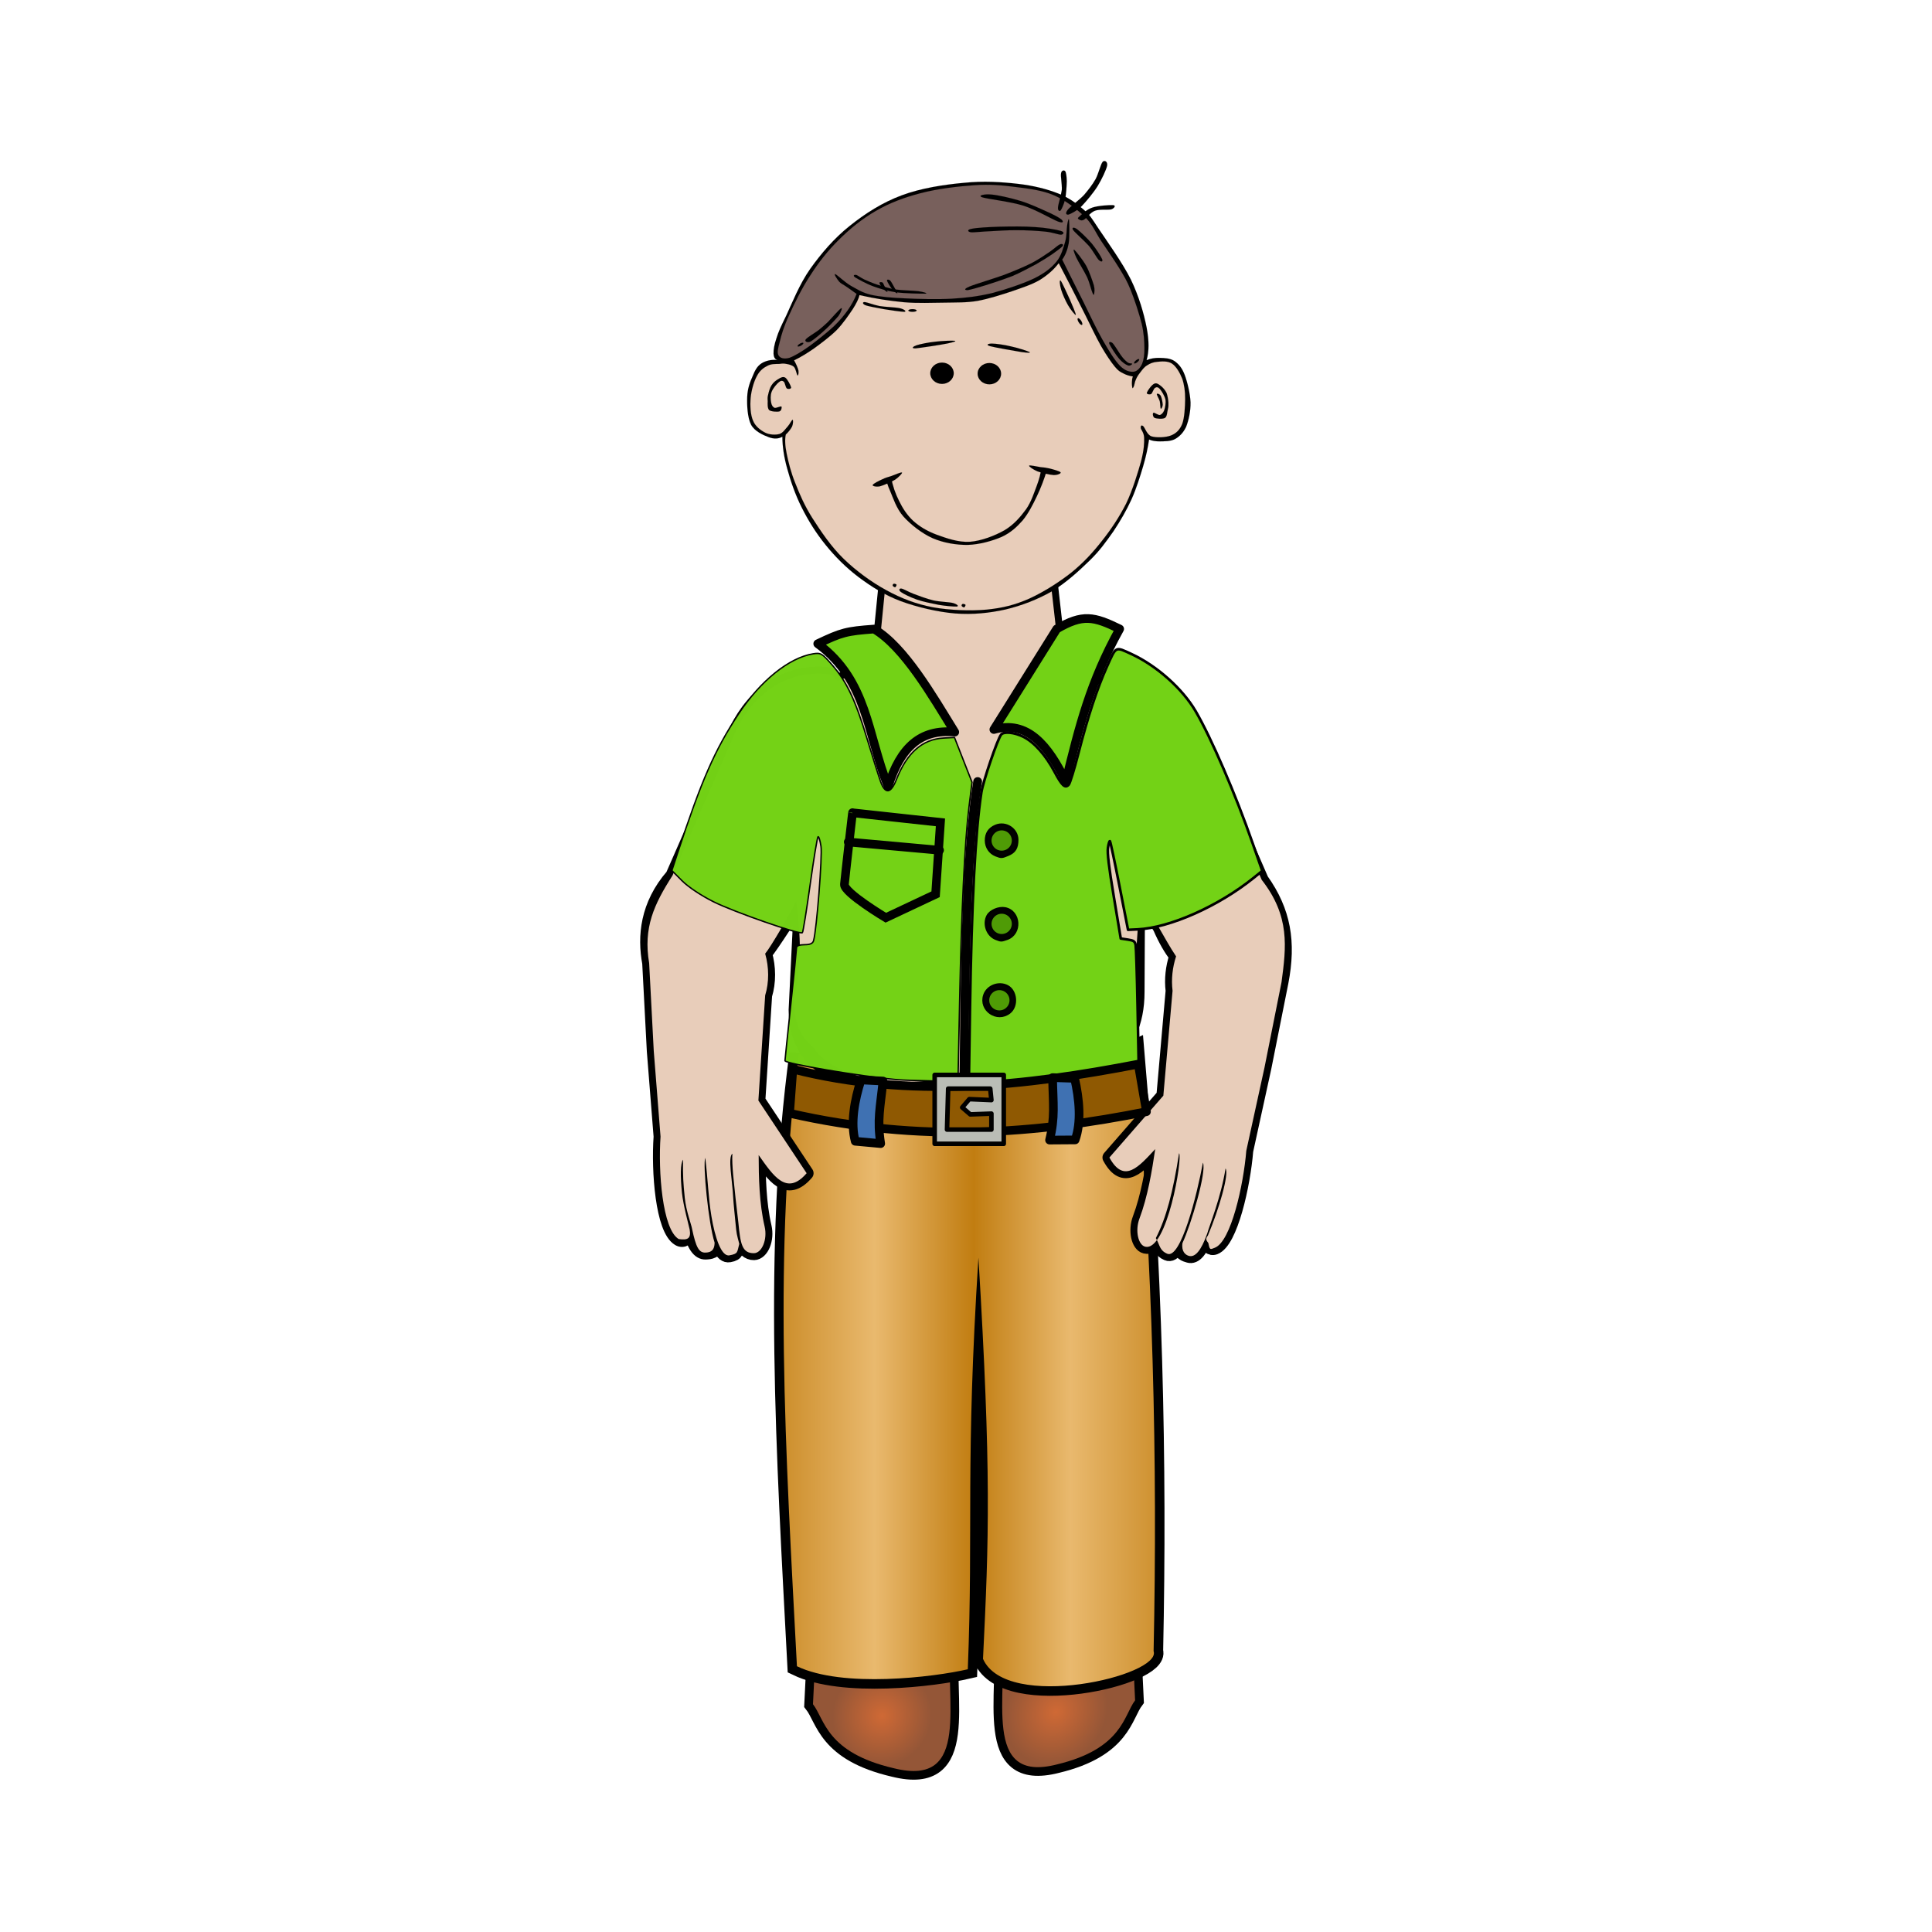 <svg:svg xmlns:dc="http://purl.org/dc/elements/1.1/" xmlns:ns1="http://sodipodi.sourceforge.net/DTD/sodipodi-0.dtd" xmlns:ns2="http://www.inkscape.org/namespaces/inkscape" xmlns:ns3="http://www.w3.org/1999/xlink" xmlns:ns5="http://creativecommons.org/ns#" xmlns:rdf="http://www.w3.org/1999/02/22-rdf-syntax-ns#" xmlns:svg="http://www.w3.org/2000/svg" height="222.74" id="svg2" style="enable-background:new" version="1.0" viewBox="-74.041 -20.915 222.74 222.74" width="222.74" ns1:docname="family1-daddy4.svg" ns1:version="0.32" ns2:output_extension="org.inkscape.output.svg.inkscape" ns2:version="0.46">
  <svg:defs id="defs5">
    <svg:linearGradient id="linearGradient3725">
      <svg:stop id="stop3727" offset="0" style="stop-color:#cf6935" />
      <svg:stop id="stop3729" offset="1" style="stop-color:#945637" />
    </svg:linearGradient>
    <svg:filter id="filter3027" ns2:collect="always">
      <svg:feBlend id="feBlend3029" in2="BackgroundImage" mode="lighten" ns2:collect="always" />
    </svg:filter>
    <svg:radialGradient cx="45.718" cy="179.57" gradientTransform="matrix(.447 -.583 .564 .433 -75.999 130.92)" gradientUnits="userSpaceOnUse" id="radialGradient3731" r="7.955" ns2:collect="always" ns3:href="#linearGradient3725" />
    <svg:radialGradient cx="62.754" cy="201.4" gradientTransform="matrix(.514 -.616 .546 .456 -76.467 128.4)" gradientUnits="userSpaceOnUse" id="radialGradient3733" r="7.955" ns2:collect="always" ns3:href="#linearGradient3725" />
    <svg:linearGradient gradientUnits="userSpaceOnUse" id="linearGradient3759" x1="29.959" x2="82.288" y1="141.91" y2="141.91" ns2:collect="always">
      <svg:stop id="stop3755" offset="0" style="stop-color:#c17d11" />
      <svg:stop id="stop3763" offset=".285" style="stop-color:#e9b96e" />
      <svg:stop id="stop3765" offset=".503" style="stop-color:#c17d11" />
      <svg:stop id="stop3767" offset=".716" style="stop-color:#e9b96e" />
      <svg:stop id="stop3757" offset="1" style="stop-color:#c17d11" />
    </svg:linearGradient>
  </svg:defs>
  <ns1:namedview bordercolor="#666666" borderopacity="1.0" gridtolerance="10.0" guidetolerance="10.0" id="base" objecttolerance="10.0" pagecolor="#ffffff" showgrid="false" ns2:current-layer="layer2" ns2:cx="37.285686" ns2:cy="82.37405" ns2:pageopacity="0.0" ns2:pageshadow="2" ns2:window-height="744" ns2:window-width="1280" ns2:window-x="-4" ns2:window-y="-4" ns2:zoom="4.1412381" />
  <svg:g id="layer2" transform="translate(-18.075 -5.126)" ns2:groupmode="layer" ns2:label="hi">
    <svg:g id="g3735">
      <svg:path d="m59.523 172.71c0.804 6.85-2.413 17.18 6.372 14.92 7.544-1.81 7.691-5.66 9.005-7.39l-0.479-10.03c-0.807-12.69-14.955-8.7-14.898 2.5z" id="path3540" style="stroke:#000000;stroke-width:2;fill:none" ns1:nodetypes="ccccc" />
      <svg:path d="m53.673 173.15c-0.832 6.86 2.497 17.19-6.593 14.92-7.806-1.81-7.959-5.65-9.318-7.38l0.495-10.03c0.835-12.69 15.475-8.71 15.416 2.49z" id="path3538" style="stroke:#000000;stroke-width:2;fill:none" ns1:nodetypes="ccccc" />
      <svg:path d="m59.523 172.71c0.804 6.85-2.413 17.18 6.372 14.92 7.544-1.81 7.691-5.66 9.005-7.39l-0.479-10.03c-0.807-12.69-14.955-8.7-14.898 2.5z" id="path3064" style="color:#000000;fill-rule:evenodd;enable-background:accumulate;fill:url(#radialGradient3733)" ns1:nodetypes="ccccc" />
      <svg:path d="m53.673 173.15c-0.832 6.86 2.497 17.19-6.593 14.92-7.806-1.81-7.959-5.65-9.318-7.38l0.495-10.03c0.835-12.69 15.475-8.71 15.416 2.49z" id="path2904" style="fill-rule:evenodd;fill:url(#radialGradient3731)" ns1:nodetypes="ccccc" />
    </svg:g>
    <svg:path d="m77.875 40.688a21 22.312 0 1 1 -42 0 21 22.312 0 1 1 42 0z" id="path2896" style="enable-background:accumulate;fill:none" transform="matrix(.947 -.322 .322 .947 -10.948 19.607)" ns1:cx="56.875" ns1:cy="40.6875" ns1:rx="21" ns1:ry="22.3125" ns1:type="arc" />
    <svg:path d="m54.32 122.59l-2.055 20.34c-0.478 7.62-4.175 6.58-8.2 7.69-4.372 1.2-6.328-1.8-7.961-8.17l-0.063-20.05c0.551-4.42 3.986-10.96 10.172-10.06 6.714 0.98 8.192 5.67 8.107 10.25z" id="path3056" style="fill-rule:evenodd;fill:#e9b96e" ns1:nodetypes="ccsccsc" />
    <svg:path d="m58.48 122.2l2.055 18.1c0.814 7.58 5.294 9.85 9.429 9.33 4.957-0.63 5.919-2.47 7.269-8.92l-0.494-19.68c-0.746-4.38-4.466-10.73-10.609-9.5-6.667 1.34-7.937 6.1-7.65 10.67z" id="path3058" style="fill-rule:evenodd;fill:#e9b96e" ns1:nodetypes="ccsccsc" />
    <svg:path d="m51.599 149.12l0.9 17.3c0.416 7.23-3.319 8.7-6.646 10.15-3.614 1.56-6.903-2.21-8.992-8.06l-0.941-17.78c-0.006-4.23 2.226-10.74 7.623-10.49 5.857 0.26 7.632 4.55 8.056 8.88z" id="path3060" style="fill-rule:evenodd;fill:#e9b96e" ns1:nodetypes="ccsccsc" />
    <svg:path d="m62.152 149.12l-0.605 17.35c-0.293 7.26 3.461 8.59 6.807 9.91 3.634 1.43 6.854-2.47 8.841-8.41l0.637-17.84c-0.066-4.23-2.405-10.66-7.788-10.2-5.844 0.49-7.543 4.84-7.892 9.19z" id="path3062" style="fill-rule:evenodd;fill:#e9b96e" ns1:nodetypes="ccsccsc" />
    <svg:path d="m36.142 105.68c-3.028 22.44-1.519 46.07-0.23 70.63 5.265 2.54 15.794 1.26 19.701 0.35 0.654-16.67-0.299-23.54 1.224-47.46 1.495 24.85 1.215 32.26 0.528 46.26 2.704 6.13 20.637 1.95 19.668-0.89 0.461-21.66-0.044-44.51-2.184-69.36-13.678 6.49-35.234 2.9-38.707 0.47z" id="path3542" style="stroke:#000000;stroke-width:2.2;fill:none" ns1:nodetypes="cccccccc" />
    <svg:path d="m36.142 105.68c-3.028 22.44-1.519 46.07-0.23 70.63 5.265 2.54 15.794 1.26 19.701 0.35 0.654-16.67-0.299-23.54 1.224-47.46 1.495 24.85 1.215 32.26 0.528 46.26 2.704 6.13 20.637 1.95 19.668-0.89 0.461-21.66-0.044-44.51-2.184-69.36-13.678 6.49-35.234 2.9-38.707 0.47z" id="path2900" style="fill-rule:evenodd;fill:url(#linearGradient3759)" ns1:nodetypes="cccccccc" />
    <svg:path d="m52.156 45.75c-3.175 0-6.093 3.186-6.094 6.469l-0.968 9.719h-0.469c-1.422 0-2.766 0.271-4.031 0.75-0.293-0.257-0.546-0.703-0.969-0.75-4.992-0.563-8.732 2.393-10.656 6.312l-7.407 16.906c-2.946 3.396-3.256 7.012-2.687 10.094l0.531 10.13 0.782 9.87c-0.282 3.99 0.207 10.7 2.093 11.81 0.523 0.31 1.041-0.06 1.313-0.75-0.023-0.17-0.068-0.44-0.094-0.62-0.196-0.93-0.325-2.09-0.438-3.53 0.143 1.3 0.294 2.47 0.438 3.53 0.448 2.11 1.12 2.98 1.906 2.93 0.424-0.02 1.247-0.04 1.25-1.06-0.722-2.26-1.191-7.32-1.312-9.87 0.649 5.36 0.984 11.58 2.781 11.25 1.025-0.19 0.637-0.52 1.281-1.22-0.328-0.9-0.504-2.14-0.625-3.47-0.057-0.63-0.095-1.25-0.125-1.91-0.084-1.83-0.123-3.71-0.187-5.12 0.112 1.27 0.101 3.2 0.187 5.12 0.029 0.64 0.066 1.3 0.125 1.91 0.238 2.45 0.788 4.46 2.188 4.44 0.89-0.02 1.571-1.56 1.219-3.07-0.623-2.66-0.685-5.73-0.688-8.24 1.686 2.38 3.229 4.77 5.531 2.09l-5.562-8.38 0.781-12.121c0.465-1.524 0.45-3.237 0-4.813 0.648-0.758 3.527-5.141 4.14-6.397l-0.634 12.881c0 7.15 6.63 9.11 13.314 9.11l14.322-0.91c6.684 0 11.796-3.1 11.796-10.246l0.055-11.38 2.507 3.942c0.609 1.41 1.242 2.467 1.875 3.313-0.416 1.268-0.57 2.645-0.406 3.969l-1.063 12.092-6.218 7.13c1.68 3.1 3.421 1.03 5.281-0.97-0.366 2.47-0.867 5.5-1.813 8-0.535 1.41-0.142 3.06 0.656 3.25 2.511 0.6 3.147-7.5 3.907-10.78-0.555 2.91-1.154 7.82-2.344 10.12 0.478 0.82 0.075 1.08 0.969 1.47 1.566 0.69 2.765-5.35 4.125-10.5-0.48 2.49-1.649 7.39-2.625 9.47-0.145 1 0.623 1.17 1 1.28 0.707 0.2 1.41-0.56 2.125-2.59 0.275-0.99 0.599-2.07 0.906-3.29-0.3 1.35-0.606 2.43-0.906 3.29-0.058 0.2-0.136 0.49-0.188 0.68 0.146 0.73 0.549 1.17 1.063 0.97 1.855-0.71 3.3-7.2 3.625-11.18l2.093-9.57 1.969-9.872c0.888-4.618 0.29-8.163-2.281-11.782l-7.156-16.468c-1.855-3.8-4.763-6.127-9.906-5.813-0.216 0.013-0.314 0.269-0.469 0.406-1.648-1.061-3.55-1.699-5.594-1.812l-1.125-9.938c0-3.282-2.543-6.281-5.719-6.281h-7.375zm-29.312 71.81c0.021 1.64 0.099 3.01 0.187 4.25-0.147-1.43-0.263-2.89-0.187-4.25zm62.125 1.03c-0.139 1.46-0.471 3.02-0.844 4.5 0.282-1.27 0.564-2.74 0.844-4.5z" id="path3606" style="stroke-linejoin:round;enable-background:accumulate;fill-rule:evenodd;stroke:#000000;stroke-linecap:round;stroke-width:1.6;fill:#e8cdba" ns1:nodetypes="cccccscccccsccccsccscsscsssscccccccccccccccccssccsccsccccscccccsccccccccccc" />
    <svg:path d="m52.156 45.75c-3.175 0-6.093 3.186-6.094 6.469l-0.968 9.719h-0.469c-1.422 0-2.766 0.271-4.031 0.75-0.293-0.257-0.546-0.703-0.969-0.75-4.992-0.563-8.732 2.393-10.656 6.312l-7.407 16.906c-2.129 3.33-3.38 6.008-2.687 10.094l0.531 10.13 0.782 9.87c-0.282 3.99 0.207 10.7 2.093 11.81 1.083 0.16 1.431-0.09 1.266-1.09-0.085-0.4-0.747-2.81-0.892-4.25-0.188-1.88-0.19-3.37 0.124-3.81-0.018 2.01 0.024 2.6 0.202 4.39 0.158 1.58 0.782 3.13 0.849 3.62 0.449 2.11 0.79 2.75 1.576 2.7 0.424-0.02 1.011-0.13 1.014-1.15-0.722-2.26-1.379-9.07-1.076-9.78 0.307 2.54 0.355 4.61 0.711 6.75 0.395 2.37 1.125 4.67 2.07 4.5 1.025-0.19 0.873-0.33 1.14-1.32-0.282-1.09-0.316-1.1-0.437-2.43-0.056-0.62-0.236-2.29-0.266-2.94-0.085-1.84-0.642-4.66-0.093-5.03-0.073 1.41 0.181 3.21 0.376 5.22 0.062 0.64 0.254 2.09 0.314 2.71 0.237 2.45 0.41 3.56 1.81 3.54 0.89-0.02 1.571-1.56 1.219-3.07-0.623-2.66-0.685-5.73-0.688-8.24 1.686 2.38 3.229 4.77 5.531 2.09l-5.562-8.38 0.781-12.121c0.465-1.524 0.45-3.237 0-4.813 0.648-0.758 2.961-4.764 3.574-6.02 0.355 3.204 0.848 6.224-0.257 11.373 0 7.151 5.94 7.231 12.624 7.231l13.707 0.57c6.684 0 12.723-0.25 12.723-7.395l0.81-11.946c1.753 1.953 2.748 4.353 4.194 6.5-0.416 1.268-0.57 2.645-0.406 3.969l-1.063 12.092-6.218 7.13c1.68 3.1 3.421 1.03 5.281-0.97-0.366 2.47-0.867 5.5-1.813 8-0.535 1.41-0.142 3.06 0.656 3.25 2.511 0.6 4.348-10.3 3.907-10.78-0.688 4.44-1.488 7.49-2.678 9.79 0.478 0.81 0.409 1.41 1.303 1.8 1.566 0.69 3.433-6.75 4.125-10.5 0.455 1.02-1.382 7.19-2.358 9.27-0.145 1 0.356 1.37 0.733 1.48 0.707 0.2 1.41-0.56 2.125-2.59 0.275-0.99 1.6-4.21 2.107-7.49 0.436 0.61-0.753 4.71-2.041 7.75-0.458 0.54 0.132 0.77 0.08 0.96 0.146 0.72 0.215 0.63 0.729 0.43 1.855-0.71 3.3-7.2 3.625-11.18l2.093-9.57 1.969-9.872c0.543-4.052 0.99-7.597-2.281-11.782l-7.156-16.468c-1.855-3.8-5.518-6.127-9.906-5.813-0.216 0.015-0.314 0.269-0.469 0.406-1.648-1.061-3.55-1.699-5.594-1.812l-1.125-9.938c0-3.282-2.543-6.281-5.719-6.281h-7.375z" id="path3054" style="fill-rule:evenodd;enable-background:accumulate;fill:#e8cdba" ns1:nodetypes="cccccscccccccscscsccsscsscssssccccccccccccccccssccsccsccccscccccsccccc" />
  </svg:g>
  <svg:g id="layer4" transform="translate(-18.075 -5.126)" ns2:groupmode="layer" ns2:label="clothes">
    <svg:path d="m58.616 68.315c3.84-1.12 6.277 1.823 8.288 5.997 1.539-6.318 2.835-11.507 6.217-17.591-2.993-1.458-4.259-1.741-7.253 0l-7.252 11.594z" id="path3575" style="stroke-linejoin:round;fill-rule:evenodd;stroke:#000000;stroke-width:1;fill:#73d216" ns1:nodetypes="ccccc" />
    <svg:path d="m54.11 68.612c-3.947-0.384-6.284 1.778-7.684 6.275-2.404-5.946-2.332-12.206-8.115-16.461 2.75-1.31 3.302-1.458 6.5-1.692 3.486 2.065 6.724 7.704 9.299 11.878z" id="path3577" style="stroke-linejoin:round;fill-rule:evenodd;stroke:#000000;stroke-width:.999px;fill:#73d216" ns1:nodetypes="ccccc" />
    <svg:path d="m56.748 74.309c-1.504 9.283-1.426 24.263-1.603 34.701" id="path2436" style="stroke:#000000;stroke-linecap:round;stroke-width:1.003px;fill:none" ns1:nodetypes="cc" />
    <svg:path d="m44.099 65.103c-5.725 1.974-11.027-0.568-17.5 7.875-4.687 6.115-6.335 11.693-8.312 17.063 3.291 3.708 10.913 5.503 16.537 6.88l1.75-10.758 0.423 2.491-1.136 9.106-2.031 0.021-1.543 12.819c14.165 2.82 28.855 3.02 44.187 0l-0.394-13.125-1.859-0.321-1.698-8.674 0.23-1.804 2.234 9.927c7.318-0.711 12.918-3.559 16.8-6.562-2.312-6.589-6.444-14.729-8.564-17.686-3.452-4.814-11.416-8.354-17.686-6.377l-6.563 9.625-2.625 6.125-3.5-7.875-8.75-8.75z" id="path3579" style="stroke-linejoin:round;fill-rule:evenodd;filter:url(#filter3027);stroke:#000000;stroke-width:1.929;fill:#000000" transform="matrix(.929 0 0 1.075 4.392 -12.16)" ns1:nodetypes="csccccccccccccccsccccc" />
    <svg:path d="m40.573 26.095a1.468 1.468 0 1 1 -2.936 0 1.468 1.468 0 1 1 2.936 0z" id="path3208" style="opacity:0.99;stroke-linejoin:round;enable-background:accumulate;fill-rule:evenodd;stroke:#000000;stroke-linecap:round;stroke-width:0.6;fill:#4e9a06" transform="translate(20.413 55.02)" ns1:cx="39.105324" ns1:cy="26.094931" ns1:rx="1.4681181" ns1:ry="1.4681181" ns1:type="arc" />
    <svg:path d="m40.573 26.095a1.468 1.468 0 1 1 -2.936 0 1.468 1.468 0 1 1 2.936 0z" id="path3210" style="opacity:0.99;stroke-linejoin:round;enable-background:accumulate;fill-rule:evenodd;stroke:#000000;stroke-linecap:round;stroke-width:0.6;fill:#4e9a06" transform="translate(20.413 64.629)" ns1:cx="39.105324" ns1:cy="26.094931" ns1:rx="1.4681181" ns1:ry="1.4681181" ns1:type="arc" />
    <svg:path d="m40.573 26.095a1.468 1.468 0 1 1 -2.936 0 1.468 1.468 0 1 1 2.936 0z" id="path3212" style="opacity:0.99;stroke-linejoin:round;enable-background:accumulate;fill-rule:evenodd;stroke:#000000;stroke-linecap:round;stroke-width:0.6;fill:#4e9a06" transform="translate(20.146 73.438)" ns1:cx="39.105324" ns1:cy="26.094931" ns1:rx="1.4681181" ns1:ry="1.4681181" ns1:type="arc" />
    <svg:path d="m47.481 108.69c-4.263-0.39-12.947-1.85-12.946-2.19 0-0.09 0.3-2.99 0.667-6.44 0.366-3.445 0.666-6.418 0.667-6.602 0-0.202 0.362-0.333 0.916-0.333 0.645 0 0.955-0.139 1.047-0.467 0.355-1.271 1.022-9.756 0.855-10.871-0.104-0.691-0.26-1.186-0.347-1.099-0.086 0.087-0.495 2.577-0.907 5.534s-0.812 5.439-0.889 5.516c-0.27 0.27-7.889-2.381-10.265-3.571-1.411-0.706-2.889-1.691-3.592-2.394l-1.194-1.194 0.679-2.067c2.745-8.359 4.265-11.827 6.996-15.973 2.522-3.829 5.832-6.5 8.614-6.951 0.866-0.141 1.023-0.05 2.16 1.25 1.698 1.941 2.688 4.024 4.054 8.532 0.645 2.127 1.345 4.349 1.555 4.936 0.537 1.501 1.187 1.42 1.834-0.228 1.212-3.086 2.995-4.648 5.454-4.778l1.237-0.066 1.011 2.583 1.012 2.582-0.356 2.89c-0.485 3.946-0.862 11.827-1.079 22.576l-0.182 9.005-2.967-0.04c-1.632-0.03-3.447-0.09-4.034-0.14z" id="path3218" style="opacity:0.99;stroke-linejoin:round;enable-background:accumulate;fill-rule:evenodd;stroke:#000000;stroke-linecap:round;stroke-width:.16;fill:#73d216" />
    <svg:path d="m55.861 100.61c0.186-12.295 0.619-20.544 1.315-25.045 0.194-1.26 1.875-6.174 2.278-6.662 0.319-0.387 1.518-0.269 2.565 0.252 1.254 0.625 2.564 2.096 3.603 4.048 0.854 1.601 1.202 1.919 1.623 1.482 0.139-0.144 0.637-1.757 1.107-3.585 1.103-4.295 2.156-7.489 3.319-10.078 1.054-2.344 0.922-2.277 2.805-1.408 2.909 1.342 5.889 3.996 7.407 6.599 1.816 3.114 4.586 9.538 6.593 15.289l1.086 3.114-0.965 0.78c-4.071 3.289-9.691 5.787-13.414 5.963l-1.097 0.052-0.992-5.06c-0.546-2.783-1.038-5.105-1.094-5.161-0.055-0.055-0.158 0.281-0.228 0.747-0.091 0.606 0.101 2.217 0.674 5.662l0.8 4.815 0.81 0.122c0.688 0.103 0.824 0.197 0.906 0.63 0.053 0.281 0.152 3.443 0.221 7.024l0.125 6.52-3.181 0.6c-4.917 0.93-8.852 1.38-14.318 1.64l-2.076 0.09 0.128-8.43zm4.558 0.32c0.917-0.72 0.778-2.457-0.24-3.002-0.989-0.529-2.305-0.022-2.649 1.021-0.564 1.711 1.467 3.101 2.889 1.981zm-0.291-8.495c1.671-0.583 1.503-3.163-0.228-3.488-0.721-0.135-1.684 0.276-1.991 0.849-0.505 0.944-0.04 2.249 0.938 2.633 0.617 0.242 0.605 0.242 1.281 0.006zm0.126-9.691c0.76-0.317 1.047-0.786 1.047-1.711 0-1.228-1.311-2.081-2.465-1.603-0.751 0.311-1.122 0.872-1.117 1.689 0.005 0.761 0.443 1.414 1.128 1.683 0.637 0.25 0.674 0.249 1.407-0.058z" id="path2428" style="stroke-linejoin:round;enable-background:accumulate;fill-rule:evenodd;stroke:#000000;stroke-linecap:round;stroke-width:0.302;fill:#73d216" />
    <svg:g id="g3204" style="stroke:#000000" transform="matrix(.996 .09 -.09 .996 -2.538 3.953)">
      <svg:path d="m21.517 23.536l10.193 0.189 0.188 8.305-5.473 3.208s-5.096-2.453-5.096-3.397 0.188-8.683 0.188-8.305z" id="path2430" style="stroke:#000000;stroke-width:1px;fill:none" transform="translate(29.815 46.086)" />
      <svg:path d="m21.329 26.933h10.569" id="path2432" style="stroke:#000000;stroke-linecap:round;stroke-width:1px;fill:none" transform="translate(29.815 46.086)" />
    </svg:g>
    <svg:path d="m17.365 102.34c13.579 3.45 26.745 1.95 39.826-0.57l0.944 5.48c-12.685 2.53-25.963 3.65-41.148 0.18l0.378-5.09z" id="path3708" style="stroke-linejoin:round;fill-rule:evenodd;stroke:#000000;stroke-width:1px;fill:#8f5902" transform="translate(18.075 5.126)" ns1:nodetypes="ccccc" />
    <svg:path d="m25.225 103.59c-0.757 2.35-1.223 4.98-0.667 7.07l2.936 0.27c-0.43-2.72-0.052-4.12 0.267-7.21l-2.536-0.13z" id="path3710" style="stroke-linejoin:round;fill-rule:evenodd;stroke:#000000;stroke-width:1px;fill:#3f71b2" transform="translate(18.075 5.126)" ns1:nodetypes="ccccc" />
    <svg:path d="m67.923 108.53c0.553 2.41 0.795 5.07 0.063 7.1l-2.949 0.02c0.659-2.67 0.402-4.1 0.348-7.2l2.538 0.08z" id="path3712" style="stroke-linejoin:round;fill-rule:evenodd;stroke:#000000;stroke-width:1px;fill:#3f71b2" ns1:nodetypes="ccccc" />
    <svg:path d="m51.792 108.14v7.94h7.964v-7.94h-7.964zm1.557 1.58h4.85l0.134 1.32-2.545-0.11-0.821 0.96 0.93 0.8 2.436-0.09v1.84h-5.118l0.134-4.72z" id="rect3714" style="stroke-linejoin:round;enable-background:accumulate;fill-rule:evenodd;stroke:#000000;stroke-linecap:round;stroke-width:.525;fill:#babdb6" ns1:nodetypes="ccccccccccccccc" />
    <svg:g id="g5" transform="matrix(.165 0 0 .15 30.168 2.77)">
      <svg:path d="m24.635 211.91c0.036 7.35 1.08 15.52 3.42 24.66 2.304 9.22 5.616 20.06 10.224 30.03 4.536 9.9 9.972 19.58 16.704 28.65 6.588 8.93 14.076 17.21 22.86 24.55 8.748 7.17 17.928 13.68 29.337 18.44 11.31 4.6 25.85 8.39 38.24 9.54 12.34 1 23.68-0.29 35.13-3.06 11.31-2.96 22.43-7.71 32.4-13.97 9.83-6.48 19.01-15.77 26.28-23.55 7.24-7.7 11.7-14.76 16.71-22.53 4.89-8.1 9.1-16.06 12.63-24.55 3.46-8.5 6.08-17.86 8.17-25.6 2.09-7.81 3.32-14.4 4.11-20.45 1.98 1.01 4.43 1.44 7.49 1.44 3.13-0.11 7.3 0.11 10.58-1.73 3.1-1.9 5.9-4.86 7.85-9.54 1.76-4.93 3.2-12.02 3.06-18.75-0.26-6.81-2.27-15.81-4.11-21.17-1.91-5.44-4.28-8.35-7.12-10.55-3.07-2.23-6.99-2.34-10.26-2.41-3.32-0.14-6.34 0.43-9.22 1.73 1.8-6.66 1.8-14.94 0-25.27-1.88-10.52-5.36-23.84-10.91-36.508-5.69-12.672-17.03-30.096-22.5-39.06-5.51-9.108-5.8-10.188-10.44-14.76-4.79-4.608-10.19-9.144-17.86-12.492-7.88-3.42-17.35-6.084-28.4-7.452-11.23-1.404-23.87-2.304-37.47-0.756-13.72 1.368-29.88 4.032-43.35 9.54-13.571 5.508-25.631 14.004-36.467 23.544-10.908 9.504-20.124 21.456-27.648 33.084-7.416 11.556-12.888 26.78-16.704 35.82-3.96 8.86-5.4 12.38-6.84 17.39-1.512 4.89-2.196 9.07-2.052 11.95 0.144 2.81 1.008 4.36 2.736 4.79-4.644-0.36-8.352 0.68-11.268 2.73-2.916 2.09-4.536 5.48-6.12 9.87-1.764 4.35-3.528 9.36-3.744 15.69-0.252 6.23 0.144 16.13 2.7 21.5 2.448 5.11 8.532 8.02 12.276 9.57 3.6 1.48 6.84 1.41 9.576-0.36z" id="path7" style="stroke:#000000;stroke-width:.036;stroke-miterlimit:10;fill-rule:evenodd" />
      <svg:path d="m32.807 153.23c4.428-2.34 9-5.36 14.004-9.21 4.932-3.93 11.088-9 15.696-13.97 4.536-5.15 8.424-11.52 11.232-16.06 2.664-4.53 4.212-8.17 4.788-10.9 10.944 2.73 21.024 4.42 31.073 5.47 9.93 0.93 19.54 0.39 28.29 0.32 8.53-0.21 15.3 0.11 23.22-1.37 7.92-1.65 16.81-4.75 24.19-7.48 7.2-2.776 13.57-4.972 19.12-8.536 5.4-3.708 9.79-7.848 13.32-12.96 2.77 5.868 5.72 11.988 8.85 18.756 3.17 6.7 6.37 13.86 9.9 21.49 3.46 7.63 7.42 16.85 10.91 23.62 3.42 6.51 6.88 12.17 9.54 15.69 2.52 3.35 3.64 3.89 5.83 5.12 2.09 1.26 4.36 2.01 6.81 2.41-0.47 1.22-0.65 2.59-0.69 4.1-0.11 1.51 0.11 4.07 0.36 4.75 0.15 0.51 0.61-0.32 1.01-1.37 0.4-1.18 0.58-3.31 1.37-5.11 0.72-1.91 1.69-3.6 3.06-5.47 1.29-1.87 2.7-4.14 4.79-5.44 1.98-1.47 4.17-2.48 7.16-2.73 2.84-0.33 7.27-0.79 10.22 1.37 2.96 2.16 5.48 6.94 7.17 11.59 1.4 4.5 2.09 9.86 2.05 15.69-0.07 5.91-0.43 14.22-2.05 19.12-1.73 4.61-4.21 7.24-7.85 8.86-3.74 1.62-10.37 1.8-13.64 0.68-3.24-1.22-4.58-6.8-5.8-7.85-1.22-1.08-1.84-0.25-1.69 1.37 0.11 1.4 2.19 3.31 2.37 7.52 0.11 4.14-0.1 9.26-2.05 17.72-2.16 8.56-5.94 22.39-10.51 32.86-4.79 10.34-10.4 19.7-16.85 28.62-6.33 8.9-12.81 16.71-21.24 24.27-8.57 7.49-19.8 15.3-29.66 20.23-10.01 4.82-18.36 7.16-29.63 8.42-11.41 1.16-25.99 0.51-37.76-1.8-11.81-2.52-21.89-6.76-32.332-13.03-10.512-6.26-21.348-15.05-29.988-24.26-8.784-9.36-15.948-21.21-21.636-30.96-5.652-9.79-9.072-18.61-12.06-27-3.132-8.46-4.932-16.6-6.084-22.9-1.188-6.34-1.296-11.05-0.612-14.58 2.196-2.27 3.528-4.39 4.428-6.23 0.756-1.98 0.828-5.11 0.36-5.11-0.576-0.03-1.908 3.24-3.42 5.11-1.584 1.8-3.24 4.93-5.796 5.8-2.664 0.79-6.84 0.65-9.9-1.01-3.096-1.73-6.912-4.75-8.532-9.22-1.836-4.53-2.124-11.62-1.692-17.38 0.468-5.87 2.268-12.86 4.428-17.07 1.98-4.21 4.752-6.37 7.488-7.85 2.664-1.54 5.868-1.26 8.208-1.36 2.052-0.36 3.132-0.36 4.788 0 1.692 0.28 4.104 0.9 5.436 2.37 1.26 1.48 1.872 5.91 2.412 6.48 0.504 0.4 0.9-1.87 0.648-3.74-0.429-1.94-1.401-4.61-3.057-7.85z" id="path9" style="fill-rule:evenodd;stroke:#000000;stroke-width:.036;stroke-miterlimit:10;fill:#e8cdba" />
      <svg:path d="m14.735 179.51c0.396-2.08 1.188-5.22 2.376-7.16 1.152-2.09 3.168-3.82 4.788-4.79 1.584-1.11 3.276-2.05 4.788-1.01 1.44 1.01 3.816 6.05 4.068 7.49 0.144 1.19-2.268 1.51-3.06 0.69-0.864-0.87-1.224-4.29-2.052-5.11-1.008-0.87-2.016-0.98-3.42 0.36-1.44 1.22-4.248 4.82-5.112 7.48-0.936 2.67-0.72 6.05-0.324 8.21 0.324 2.05 1.116 3.46 2.376 4.07 1.152 0.36 4.14-1.4 4.788-1.01 0.432 0.36 0.108 3.28-1.368 3.74-1.548 0.47-5.832 0.18-7.164-1-1.26-1.37-1.08-4.9-1.008-6.84-0.144-1.98-0.18-3.17 0.324-5.12z" id="path11" style="stroke:#000000;stroke-width:.036;stroke-miterlimit:10;fill-rule:evenodd" />
      <svg:path d="m294.38 185.74c-0.14-2.23-0.57-5.22-1.29-7.42-0.97-2.19-2.6-4.28-4.03-5.43-1.48-1.3-2.96-2.56-4.58-1.69-1.8 0.83-4.68 5.36-5.14 6.8-0.44 1.33 1.94 1.66 2.95 1.12 0.9-0.65 1.73-4.18 2.77-4.76 1.04-0.71 2.02-0.71 3.31 0.83 1.19 1.48 3.39 5.37 3.96 8.17 0.4 2.7-0.21 6.12-0.86 8.18-0.69 2.01-1.77 3.2-2.95 3.7-1.34 0.26-3.93-2.08-4.58-1.72-0.72 0.32-0.5 3.2 0.8 3.92 1.36 0.65 5.54 1.08 7.23 0.04 1.59-1.19 1.48-4.65 2.02-6.63 0.43-1.94 0.47-3.09 0.39-5.11z" id="path13" style="stroke:#000000;stroke-width:.036;stroke-miterlimit:10;fill-rule:evenodd" />
      <svg:path d="m286.28 179.15c-0.14 0.69 1.52 3.53 2.06 5.48 0.36 1.87 0.39 5.29 0.68 5.79 0.32 0.36 1.33-1.4 1.37-3.06-0.04-1.76-0.72-5.44-1.37-6.84-0.76-1.51-2.59-2.01-2.74-1.37z" id="path15" style="stroke:#000000;stroke-width:.036;stroke-miterlimit:10;fill-rule:evenodd" />
      <svg:path d="m127.99 163.13c0 4.54 3.67 8.21 8.21 8.21 4.5 0 8.17-3.67 8.17-8.21 0-4.5-3.67-8.17-8.17-8.17-4.54 0-8.21 3.67-8.21 8.17z" id="path17" style="stroke:#000000;stroke-width:.036;stroke-miterlimit:10;fill-rule:evenodd" />
      <svg:path d="m161.07 163.49c0 4.5 3.68 8.18 8.21 8.18 4.54 0 8.18-3.68 8.18-8.18 0-4.53-3.64-8.2-8.18-8.2-4.53 0-8.21 3.67-8.21 8.2z" id="path19" style="stroke:#000000;stroke-width:.036;stroke-miterlimit:10;fill-rule:evenodd" />
      <svg:path d="m118.45 141.64c2.31-0.86 8.39-2.23 12.96-2.73 4.47-0.62 12.06-0.98 13.65-0.69 1.36 0.29-0.62 0.97-5.12 2.05-4.71 1.08-18.54 3.35-22.17 3.75-3.64 0.11-1.66-1.51 0.68-2.38z" id="path21" style="stroke:#000000;stroke-width:.036;stroke-miterlimit:10;fill-rule:evenodd" />
      <svg:path d="m171.26 140.35c2.56 0.03 8.54 0.93 13.07 2.16 4.36 0.97 11.59 3.56 12.96 4.32 1.12 0.75-0.9 0.72-5.51 0.03-4.71-0.83-18.54-3.49-22.03-4.53-3.45-1.12-1.01-2.06 1.51-1.98z" id="path23" style="stroke:#000000;stroke-width:.036;stroke-miterlimit:10;fill-rule:evenodd" />
      <svg:path d="m82.631 110.83c2.124 0.93 8.388 2.08 12.96 3.06 4.609 0.86 12.349 2.05 14.329 2.05 1.76-0.29-0.18-1.95-3.06-2.74-2.95-0.79-10.225-0.93-14.329-1.69-4.212-0.94-8.604-2.88-10.26-3.06-1.728-0.11-1.836 1.33 0.36 2.38z" id="path25" style="stroke:#000000;stroke-width:.036;stroke-miterlimit:10;fill-rule:evenodd" />
      <svg:path d="m219.43 98.874c0.83 3.096 3.03 8.636 4.79 11.916 1.62 3.24 5.18 8.06 5.44 7.52 0.18-0.68-2.34-7.27-4.07-11.59-1.87-4.53-5.47-13.318-6.48-14.686-1.05-1.26-0.62 3.564 0.32 6.84z" id="path27" style="stroke:#000000;stroke-width:.036;stroke-miterlimit:10;fill-rule:evenodd" />
      <svg:path d="m112.66 114.93c0 0.58 1.29 1.01 2.88 1.01 1.62 0 2.91-0.43 2.91-1.01s-1.29-1.04-2.91-1.04c-1.59 0-2.88 0.46-2.88 1.04z" id="path29" style="stroke:#000000;stroke-width:.036;stroke-miterlimit:10;fill-rule:evenodd" />
      <svg:path d="m231.17 120.91c-0.51 0.25-0.29 1.62 0.5 3.02 0.76 1.4 1.8 2.3 2.31 2.02 0.5-0.26 0.25-1.62-0.51-3.03-0.79-1.4-1.83-2.3-2.3-2.01z" id="path31" style="stroke:#000000;stroke-width:.036;stroke-miterlimit:10;fill-rule:evenodd" />
      <svg:path d="m97.643 244.93l3.057-1.37c1.05 6.33 2.92 12.2 5.48 17.75 2.48 5.58 5.5 10.83 9.9 15.33 4.39 4.32 9.64 7.85 16.34 10.59 6.7 2.66 15.08 6.01 23.22 5.47 7.96-0.65 17.6-4.72 24.23-8.89 6.59-4.32 11.12-10.26 15.01-16.03 3.71-5.72 5.69-12.99 7.49-18.07 1.76-5.14 2.73-9.36 3.06-12.63l4.1 0.36c-1.98 7.16-4.32 13.93-7.16 20.44-2.85 6.56-5.87 13.07-9.9 18.44-4.11 5.11-8.39 9.46-14.65 12.63-6.59 3.1-15.41 5.83-23.55 6.12-8.21 0.11-16.99-1.55-24.55-5.11-7.67-3.74-15.52-10.65-20.48-16.7-4.97-6.12-7.35-14.73-9.22-19.44-1.945-4.76-2.737-7.67-2.377-8.89z" id="path33" style="stroke:#000000;stroke-width:.036;stroke-miterlimit:10;fill-rule:evenodd" />
      <svg:path d="m94.583 244.6c2.088-1.19 3.852-1.62 6.117-2.41 2.27-0.86 6.95-3.24 7.53-2.7 0.39 0.4-2.31 3.6-4.79 5.44-2.59 1.73-8.065 4.35-10.585 5.11-2.628 0.61-5.436-0.15-5.112-1.01 0.36-1.01 4.536-3.31 6.84-4.43z" id="path35" style="stroke:#000000;stroke-width:.036;stroke-miterlimit:10;fill-rule:evenodd" />
      <svg:path d="m211.51 236.39c-2.45-0.64-4.1-0.86-6.52-1.08-2.44-0.46-7.63-1.69-7.92-1.15-0.39 0.58 2.89 3.06 5.8 4.4 2.88 1.15 8.68 2.7 11.41 2.84 2.77 0 5.11-1.19 4.79-2.05-0.5-0.91-5.29-2.31-7.56-2.96z" id="path37" style="stroke:#000000;stroke-width:.036;stroke-miterlimit:10;fill-rule:evenodd" />
      <svg:path d="m76.511 102.15c-1.404 4.21-3.492 8.24-6.12 12.49-2.772 4.21-5.4 7.78-9.828 12.49-4.608 4.72-11.808 10.98-17.028 15.2-5.256 4.14-10.512 7.66-14.112 9.03-3.708 1.08-6.336 0.18-7.452-1.87-1.152-2.12-0.468-5.26 0.792-10.37 1.08-5.18 2.844-11.73 6.408-20.23 3.528-8.64 9-21.06 14.904-30.852 5.724-9.864 12.24-19.044 19.944-27.396 7.74-8.496 16.38-16.272 26.064-22.356 9.54-6.084 19.587-10.224 31.107-13.536 11.45-3.348 26.35-5.292 37.51-6.12 11.05-0.864 19.33 0 28.73 1.332 9.32 1.296 18.61 2.448 26.89 6.372 8.1 3.78 16.2 10.8 21.82 16.74 5.47 5.94 7.38 12.024 11.41 18.648 3.99 6.624 8.96 14.328 12.52 20.736 3.39 6.192 5.3 9.504 7.96 16.74 2.63 7.132 6.05 18.612 7.74 26.102 1.51 7.38 1.8 13.17 1.84 18.36 0.1 5.07-0.47 9.14-1.59 12.2-1.26 3.06-3.34 5.8-5.87 6.12-2.66 0.25-5.9-0.47-9.57-4.5-3.71-4.14-7.96-11.81-12.2-19.94-4.29-8.28-8.68-18.65-13.32-29.02-4.72-10.402-9.69-21.13-14.91-32.722 2.2-3.276 3.71-7.488 4.54-12.492 0.72-5.256 0.43-15.408 0.25-17.82s-0.94 1.224-1.3 3.96c-0.46 2.736-0.18 7.74-1.36 12.528-1.3 4.68-2.6 10.656-6.12 15.444-3.6 4.716-7.96 8.64-15.41 12.744-7.63 4.068-20.16 8.676-29.81 11.448-9.76 2.52-17.82 3.56-27.94 4.25-10.18 0.61-23.04 0.25-32.43-0.25-9.47-0.44-17.319-1.19-23.691-2.67-6.48-1.62-10.296-4.534-14.508-7.09-4.32-2.772-9.396-8.316-10.764-8.856s1.44 4.104 2.736 5.76c1.224 1.512 2.988 2.268 5.004 3.816 2.052 1.512 4.392 3.42 7.164 5.58z" id="path39" style="fill-rule:evenodd;stroke:#000000;stroke-width:.036;stroke-miterlimit:10;fill:#78605c" />
      <svg:path d="m40.943 137.18c0.936-1.55 6.408-4.97 9.072-7.2 2.52-2.27 3.672-3.39 6.372-6.12 2.556-2.88 8.028-9.87 9.324-10.66 1.152-0.86-0.072 3.13-1.872 5.87-2.016 2.63-5.724 7.06-9.036 10.37-3.276 3.35-8.136 7.88-10.404 9.32-2.412 1.23-4.392-0.14-3.456-1.58z" id="path41" style="stroke:#000000;stroke-width:.036;stroke-miterlimit:10;fill-rule:evenodd" />
      <svg:path d="m35.327 142.43c0.252 0.4 1.332 0.11 2.412-0.57 1.08-0.72 1.764-1.62 1.512-1.98-0.252-0.4-1.332-0.11-2.412 0.57-1.08 0.72-1.764 1.62-1.512 1.98z" id="path43" style="stroke:#000000;stroke-width:.036;stroke-miterlimit:10;fill-rule:evenodd" />
      <svg:path d="m75.467 89.442c2.016 1.368 7.884 4.968 12.744 6.912 4.716 1.872 9.576 3.528 15.699 4.536 6.12 0.94 17.67 1.12 20.48 1.08 2.59-0.14-1.37-1.37-4.79-1.87-3.56-0.506-11.19-0.578-15.94-1.334-4.829-0.9-9.185-2.52-12.785-3.744-3.636-1.296-6.696-2.808-9.036-3.96-2.484-1.332-4.536-3.132-5.58-3.456-1.188-0.288-2.7 0.324-0.792 1.836z" id="path45" style="stroke:#000000;stroke-width:.036;stroke-miterlimit:10;fill-rule:evenodd" />
      <svg:path d="m97.787 92.106c0.324 1.116 2.413 5.004 3.743 6.66 1.19 1.544 3.13 3.164 3.46 2.914 0.14-0.32-1.26-2.842-2.13-4.498-0.9-1.692-2.16-4.536-2.949-5.328-0.936-0.864-2.34-0.972-2.124 0.252z" id="path47" style="stroke:#000000;stroke-width:.036;stroke-miterlimit:10;fill-rule:evenodd" />
      <svg:path d="m92.459 93.69c0.036 0.72 1.08 2.7 2.16 3.996 0.972 1.116 3.096 3.204 3.456 2.954 0.252-0.29-1.656-3.422-2.124-4.538-0.684-1.296-0.756-2.232-1.332-2.664-0.648-0.468-2.16-0.432-2.16 0.252z" id="path49" style="stroke:#000000;stroke-width:.036;stroke-miterlimit:10;fill-rule:evenodd" />
      <svg:path d="m155.24 96.57c4.32-1.98 17.07-6.12 24.48-9.072 7.35-3.132 13.68-6.048 19.15-9.036 5.26-3.096 9.47-6.3 12.78-8.784 3.24-2.484 5.4-4.86 6.91-5.58 1.48-0.648 2.71-0.108 1.88 1.332-1.05 1.332-4.36 3.96-7.46 6.372-3.13 2.304-6.44 4.608-10.9 7.452-4.72 2.664-10.59 6.336-16.49 9.072-6.12 2.628-13.54 5.292-18.9 7.164-5.36 1.836-10.55 3.456-12.49 3.744-1.98 0.108-3.2-0.648 1.04-2.664z" id="path51" style="stroke:#000000;stroke-width:.036;stroke-miterlimit:10;fill-rule:evenodd" />
      <svg:path d="m156.86 52.146c3.32-0.828 11.95-1.368 19.41-1.62 7.52-0.18 17.67-0.36 25.02 0.288 7.16 0.468 14.72 1.908 17.82 2.916 2.99 0.936 2.05 2.736 0.25 2.916-1.95 0.036-5.94-1.872-11.16-2.376-5.29-0.612-13.25-1.116-19.69-1.08-6.55-0.072-13.18 0.468-18.61 0.792-5.4 0.18-11.45 1.044-13.58 0.792-2.23-0.36-2.84-1.98 0.54-2.628z" id="path53" style="stroke:#000000;stroke-width:.036;stroke-miterlimit:10;fill-rule:evenodd" />
      <svg:path d="m164.31 27.918c3.82 1.368 19.73 3.276 28.73 6.408 8.86 3.132 19.66 10.26 24.19 12.204 4.32 1.729 3.68-0.324 2.38-1.584-1.44-1.368-5.54-3.78-10.37-6.12-4.96-2.448-12.09-6.12-18.61-8.244-6.55-2.196-15.51-4.392-19.94-4.788-4.54-0.54-10.05 0.684-6.38 2.124z" id="path55" style="stroke:#000000;stroke-width:.036;stroke-miterlimit:10;fill-rule:evenodd" />
      <svg:path d="m227.89 53.19c1.44 2.124 7.71 8.064 10.87 11.988 2.96 3.816 5.37 9.072 6.95 10.908 1.59 1.692 3.02 1.512 2.38-0.54-0.83-2.196-4.32-8.136-7.17-11.988-3.06-3.96-8.24-9.396-10.4-11.16-2.23-1.764-4.03-1.368-2.63 0.792z" id="path57" style="stroke:#000000;stroke-width:.036;stroke-miterlimit:10;fill-rule:evenodd" />
      <svg:path d="m228.68 68.346c1.12 1.044 5.91 7.668 8.25 12.24 2.23 4.5 4.28 11.268 5.33 14.904 0.82 3.492 0.36 5.29 0.25 6.37-0.22 0.94-0.25 1.87-1.08-0.25-0.97-2.232-2.02-7.92-3.96-12.492-2.02-4.68-5.98-11.412-7.45-14.904-1.48-3.492-2.53-7.02-1.34-5.868z" id="path59" style="stroke:#000000;stroke-width:.036;stroke-miterlimit:10;fill-rule:evenodd" />
      <svg:path d="m253.16 140.71c0.87 2.05 4.65 8.64 6.91 11.44 2.13 2.7 4.54 4.43 6.13 5.04 1.43 0.47 2.87-0.9 2.91-1.33-0.14-0.32-1.76-0.07-2.91-0.79-1.19-0.9-2.71-2.41-4-4.25-1.44-1.94-3.13-5.07-4.25-6.91-1.15-1.91-2.27-3.78-2.95-4.25-0.9-0.65-2.66-1.04-1.84 1.05z" id="path61" style="stroke:#000000;stroke-width:.036;stroke-miterlimit:10;fill-rule:evenodd" />
      <svg:path d="m270.48 155.54c0.32 0.32 1.33-0.11 2.27-1.01 0.93-0.86 1.44-1.87 1.15-2.2-0.32-0.32-1.33 0.11-2.27 1.01-0.97 0.87-1.48 1.87-1.15 2.2z" id="path63" style="stroke:#000000;stroke-width:.036;stroke-miterlimit:10;fill-rule:evenodd" />
      <svg:path d="m217.23 35.586c0.22-2.664 2.13-9 2.67-13.32 0.22-4.5-0.94-10.368-0.54-12.744 0.29-2.448 2.23-2.664 2.92-1.62 0.64 1.044 1 4.032 1.08 7.704-0.08 3.636-0.44 9.684-1.08 13.572-0.76 3.672-2.42 7.668-3.17 8.784-0.87 1.008-2.09 0.216-1.88-2.376z" id="path65" style="stroke:#000000;stroke-width:.036;stroke-miterlimit:10;fill-rule:evenodd" />
      <svg:path d="m223.9 37.71c1.83-2.664 7.95-7.452 11.41-11.448 3.24-4.14 6.05-8.172 8.28-12.492 2.05-4.428 3.45-11.232 4.79-13.032 1.26-1.656 3.7-0.36 3.16 2.916-0.61 3.096-3.7 10.404-6.66 15.696-3.02 5.292-7.84 11.592-11.16 15.408-3.42 3.672-7.45 5.76-9.03 6.408-1.8 0.396-2.49-0.936-0.79-3.456z" id="path67" style="stroke:#000000;stroke-width:.036;stroke-miterlimit:10;fill-rule:evenodd" />
      <svg:path d="m232.14 42.75c1.58-1.62 4.97-5.4 9.04-6.912 3.92-1.512 12.31-2.088 14.61-1.872 2.12 0.18 0.76 2.448-1.33 3.204-2.31 0.648-8.1-0.288-11.41 1.08-3.24 1.296-5.87 5.724-7.74 6.912-1.87 1.116-3.03 0-3.46-0.288-0.61-0.36-1.29-0.792 0.29-2.124z" id="path69" style="stroke:#000000;stroke-width:.036;stroke-miterlimit:10;fill-rule:evenodd" />
      <svg:path d="m107.51 331.32c1.83 1.48 6.55 4 11.09 5.77 4.35 1.69 10.44 2.98 15.19 4.03 4.68 0.9 10.98 1.47 12.78 1.33 1.65-0.32-0.04-1.87-2.7-2.7-2.88-0.79-9.15-0.86-13.79-2.02-4.68-1.26-10.12-3.49-13.82-5.04-3.75-1.58-7.06-3.85-8.43-4.03-1.55-0.32-2.12 1.26-0.32 2.66z" id="path71" style="stroke:#000000;stroke-width:.036;stroke-miterlimit:10;fill-rule:evenodd" />
      <svg:path d="m150.67 340.47c-0.54 0.14-0.97 0.9-0.75 1.44 0.1 0.5 1.18 1.19 1.72 1.22 0.4-0.14 1.05-1.58 0.98-1.94-0.26-0.54-1.55-0.83-1.95-0.72z" id="path73" style="stroke:#000000;stroke-width:.036;stroke-miterlimit:10;fill-rule:evenodd" />
      <svg:path d="m102.47 324.95c-0.47 0.11-0.94 0.98-0.72 1.48 0.11 0.5 1.22 1.19 1.69 1.22 0.4-0.14 1.04-1.58 0.97-1.94-0.25-0.61-1.55-0.86-1.94-0.76z" id="path75" style="stroke:#000000;stroke-width:.036;stroke-miterlimit:10;fill-rule:evenodd" />
    </svg:g>
  </svg:g>
</svg:svg>